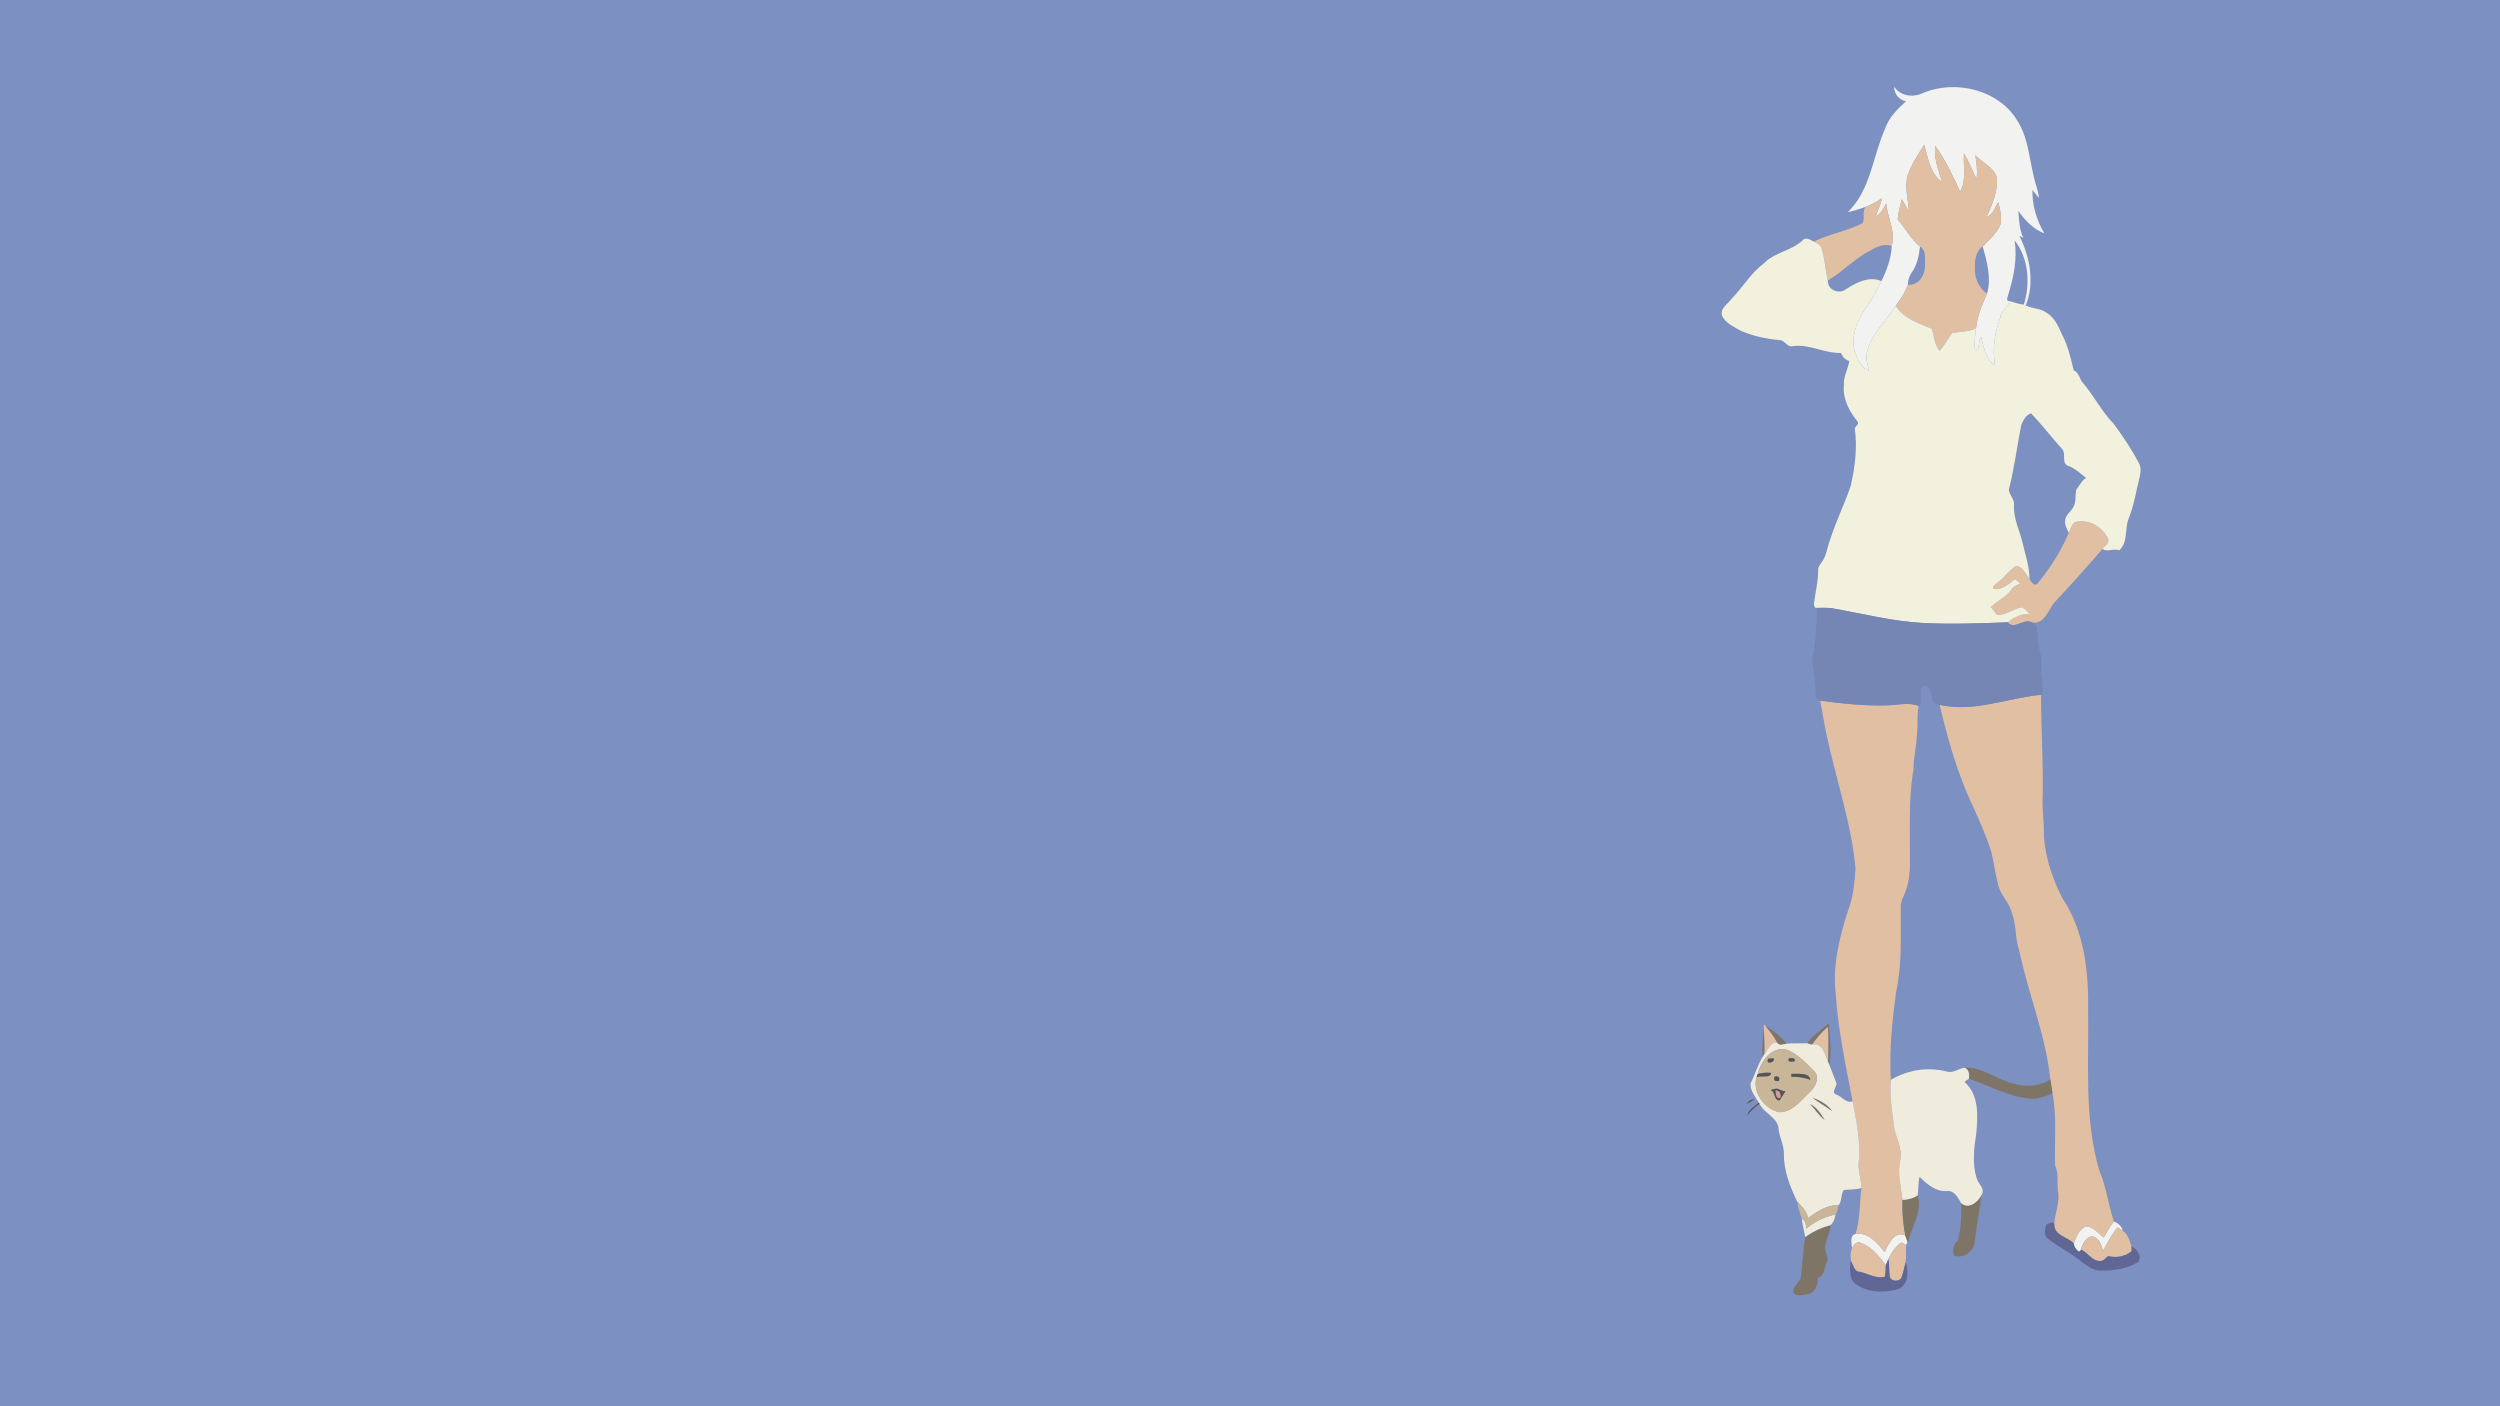 <svg height="1080" width="1920" xmlns="http://www.w3.org/2000/svg">
  <path id="background" d="m0 0h1920v1080h-1920z" fill="#7c90c2"/>
  <g id="transform" transform="translate(0,0) scale(1.00)">
    <path id="color1" d="m1454.71 66.551c-.06 5.52 3.74 10.25 9.18 11.26-6.91 6-13.51 12.83-16.44 21.75-9.29 21.18-10.91 46.44-28.29 63.349 4.69-1.02 9.3-2.46 13.83-4.07 4.39-1.54 8.38-3.931 12.19-6.561-.66 5.04-3.48 9.41-4.55 14.33 3.61-2.59 5.97-6.399 7.98-10.289.98 11.01 7.34 21.29 4.22 32.51-.28 9.52-3.76 18.601-7.9 27.051-3.44 5.96-5.76 12.569-10.23 17.889-7.48 10.38-13.75 23.501-10.21 36.541 2.48 5.34 4.46 12.339 10.79 14.199-.71-4.55-2.8-9.13-1.47-13.77 3.11-14.26 14.87-23.981 22.14-36.041 3.83-4.89 7.24-10.17 9.27-16.09.21-3.33.95-6.659 3.02-9.359 4.12-5.81 5.58-12.931 6.32-19.881-7.06-5.8-11.18-14.079-17.08-20.859.2-5.24 1.97-10.331 3.02-15.471 2.1 2.76 3.1 6.261 5.62 8.721-.82-8.9-3.34-17.96-1.14-26.86 2.93-8.5 7.92-16.089 12.77-23.589 3.07 9.88 4.43 22.089 13.66 28.369-2.52-9.04-6.48-18.05-5.1-27.67 7.65 10.89 13.6 22.939 18.97 35.099 5.14-8.02 2.35-19.67 3.01-29.17 4.01 6.16 6.51 13.101 9.63 19.711.98-6.18.09-12.411-.9-18.531 5.49 6.05 14.52 9.261 16.7 17.901.44 10.36-3.76 20.32-8.03 29.56 5.03-1.44 6.27-7.399 8.98-11.269 1.33 5.57 3.04 11.45 1.68 17.16-2.85 6.79-8.65 11.699-13.67 16.859 3.35 11.55 6.87 24.389 3.35 36.199-3.78 8.55-7.67 17.261-8.42 26.701-.8 5.65-1.55 11.391-.7 17.081 4.13-.29 1.83-7.421 4.58-10.321 2.03 7.69 3.55 17.06 10.75 21.69-2.32-12.43-.39-24.889 3.96-36.629.26-5.55 6.06-7.651 7.19-12.811-3.4.02-1.35-3.17-1.04-5.06 4.21-13.36 7.03-27.48 4.89-41.51 10.78 13.8 12.16 32.9 7.08 49.24.35.17 1.07.5 1.43.66 7.09-17.27 3.2-37.14-4.84-53.41.99.47 1.99.991 3.01 1.471-3.19-6.42-3.19-13.681-3.85-20.651 5.08 7.3 11.59 14.039 20.06 17.299-6.03-10.04-9.55-21.659-9.2-33.429 1.67 2.05 3.17 4.261 4.99 6.211-.4-4.74-2.25-9.172-3.32-13.772-4.03-14.8-4.41-30.859-12.54-44.309-13.88-24.89-48.09-33.27-73.43-22.43-7.51 3.56-17.19 2.29-21.92-5zm168.84 871.648c-3.39 3.6-5.37 8.151-7.92 12.301-4.09-3.45-7.89-8.31-13.61-8.75-5.25 2.34-7.5 8.19-9.38 13.23-.27 2.34 4.62 9.249 5.45 4.629 1.26-4.35 3.87-9.639 8.95-10.109 5.21 1.23 6.87 6.661 8.04 11.221 3.52-6.14 6.51-12.632 11.22-18.022 1.41.72 2.7 1.661 4.04 2.571-.85-3.36-3.54-6.041-6.79-7.071zm-196.61 9.295c-.6.012-1.22.06-1.84.147-4.8 1.21-2.92 7.27-2.8 10.82 1.43-2.17 3.29-5.381 6.42-4.061 8.54 2.76 14.23 10.4 19.58 17.17.64-1.54 1.3-3.08 1.99-4.58 2.21-4.94 5.45-9.651 9.92-12.791 1.25.55 2.4 1.301 3.59 2.041.31-.65.92-1.949 1.23-2.599-.68-1.61-1.29-3.231-1.81-4.881-8.19-3.68-13.17 6.709-15.73 12.849-5.34-6.328-11.56-14.29-20.55-14.115z" fill="#f2f3f1"/>
    <path id="color2" d="m1477.75 111.311c-4.85 7.5-9.84 15.089-12.77 23.589-2.2 8.9.32 17.96 1.14 26.86-2.52-2.46-3.52-5.961-5.62-8.721-1.05 5.14-2.82 10.231-3.02 15.471 5.9 6.78 10.02 15.059 17.08 20.859 4.88 2.85 3.72 8.871 3.82 13.641.41 7.57-4.47 16.619-13.16 15.599-2.03 5.92-5.44 11.2-9.27 16.09 5.83 9.99 17.62 13.701 27.69 17.711 1.74 5.54 1.86 12.111 5.95 16.901 3.8-3.99 6.27-8.95 9.51-13.35 6.06-1.53 12.7-.931 18.51-3.731.75-9.44 4.64-18.151 8.42-26.701-5.68-4.03-9.05-10.609-9.28-17.549-.29-6.5-.02-14.6 5.93-18.65 5.02-5.16 10.82-10.069 13.67-16.859 1.36-5.71-.35-11.59-1.68-17.16-2.71 3.87-3.95 9.829-8.98 11.269 4.27-9.24 8.47-19.2 8.03-29.56-2.18-8.64-11.21-11.851-16.7-17.901 1 6.12 1.88 12.351.9 18.531-3.12-6.61-5.62-13.551-9.63-19.711-.66 9.5 2.13 21.15-3.01 29.17-5.37-12.16-11.32-24.209-18.97-35.099-1.38 9.62 2.58 18.63 5.1 27.67-9.23-6.28-10.59-18.489-13.66-28.369zm-32.57 40.968c-3.81 2.63-7.8 5.021-12.19 6.561-3.23 3.5-.46 8.959-2.59 12.529-11.8 6.35-25.39 8.132-37.33 14.182 2.07 1.22 4.76 2.12 5.67 4.59 2.83 8.13 3.05 16.849 5.01 25.189 11.69-6.55 20.64-17.06 32.8-22.93 4.85-3.03 10.51-5.48 16.28-3.57 3.12-11.22-3.24-21.5-4.22-32.51-2.01 3.89-4.37 7.699-7.98 10.289 1.07-4.92 3.89-9.29 4.55-14.33zm153.96 248.065c-1.96-.063-3.94.166-5.91.726-2.35 2.1-3.04 5.41-4.37 8.17-5.94 13.73-13.97 26.61-23.44 38.16-2.41 3.85-5.45-.25-6.77-2.8-3-3.58-5.25-9.85-10.56-9.87-5.06 3.22-8.45 8.389-13.14 12.049-1.68 1.57-4.31 2.761-4.31 5.381 6.78 1.52 12.1-3.6 16.88-7.51 1.5 1 2.8 2.289 4.03 3.629-2.63 1.01-5.34 2.082-6.85 4.612-4.11 5.82-10.93 8.64-15.9 13.49 2.28 1.46 3.1 4.49 5.26 5.84 6.75.22 12.31-4.821 18.85-5.891 2.3 1.28 4.06 3.32 5.82 5.25-6.36-.48-11.91 2.74-16.85 6.33 5.01 6.31 12.42-3.52 18.79.17 9.16 1.44 12.23-8.929 16.58-14.769 12.75-13.61 25.15-27.531 37.38-41.651 1.65-2.31 5.33-4.321 4.52-7.551-3.54-7.759-11.51-13.492-20.01-13.765zm-31.63 133.256c-26 2.42-51.56 13.711-77.87 7.711 6.3 26.47 13.7 52.98 25.45 77.66 5.16 11.48 10.4 22.969 14.14 35.009 2.44 9.2 3.23 18.791 6.01 27.911 2.45 6.84 8.16 12.029 9.87 19.209 3.67 9.4 2.3 19.741 5.73 29.211 6.9 33.14 20.28 64.838 23.85 98.628.53 3.54 1.04 7.082 1.61 10.622 3.49 18.3 1.42 37.01 2.01 55.49 2.78 6.02 1.6 12.608 2.02 18.988 2.11 8.82-2.25 17.37-2.61 26.15-.38 8.78 10.15 9.591 14.92 14.791 1.88-5.04 4.13-10.89 9.38-13.23 5.72.44 9.52 5.3 13.61 8.75 2.55-4.15 4.53-8.701 7.92-12.301-4.48-12.96-5.84-26.86-11.39-39.5-11.58-39.87-7.86-81.749-8.47-122.709.49-29.56-2.88-60.851-19.69-86.051-7.52-14.59-12.9-30.539-14.26-46.959.29-10.69-1.55-21.28-.96-31.98.54-25.85-1.27-51.58-1.27-77.4zm-169.7 4.461c1.85 8.18 2.84 16.519 4.71 24.709 7.11 34.83 19.33 68.699 22.51 104.259-.72 10.84-1.7 21.921-5.7 32.141-6.72 20.88-12.16 42.891-9.43 64.961 1.85 27.56 7.76 54.609 12.88 81.689 2.95 14.19 5.55 28.67 5.28 43.19-2.21 7.85 1.27 15.52 1.55 23.32-1.56 11.78-.88 23.841-4.51 35.311 10-1.39 16.69 7.218 22.39 13.968 2.56-6.14 7.54-16.529 15.73-12.849-1.65-9-2.47-18.08-2.12-27.24-1.03-10.01-4.06-19.96-1.8-30.09 2.47-9.6-4.06-18.039-4.8-27.369-1.51-11.48-3.47-23.141-2.35-34.711-1.3-22.44 1.01-44.979 4.02-67.209 4.7-21.41 3.56-43.411 3.56-65.151-.22-4.48 2.27-8.35 3.73-12.41 3.01-8.15 3.61-16.96 3.34-25.57.18-22.69-1.15-45.56 2.77-68.01-.16-8.72 2.36-17.14 2.53-25.83 1.19-7.65-.14-15.471 1.48-23.051-7.58-2.89-15.76-.719-23.58-.449-17.47.6-34.94-1.269-52.19-3.609zm-42.99 249.035c-.21-.022-.31.194-.31.644.34 7.31.72 14.641.46 21.971 2.69-3.14 5.17-10.401 10.05-8.801-2.37-4.8-5.76-8.991-9.2-13.041-.46-.495-.79-.752-1-.773zm49.15 1.523c-5.04 3.67-8.76 8.731-12.49 13.651 8.65-1.9 10.08 7.909 12.62 13.669.07-9.11.54-18.23-.13-27.32zm222.33 154.08c-4.71 5.39-7.7 11.882-11.22 18.022-1.17-4.56-2.83-9.991-8.04-11.221-5.08.47-7.69 5.759-8.95 10.109 5.46 2.2 8.48 9.04 14.89 8.83 2.66.12 4.13-2.34 6.04-3.75 6.07 1.48 13.29.46 18.1-3.83 0-1.27-.05-2.519-.16-3.759-1.49-4.26-2.61-9.19-6.62-11.83-1.34-.91-2.63-1.851-4.04-2.571zm-199.21 11.399c-2.18.148-3.63 2.6-4.79 4.363-1.18 3.43-1.52 7.25-.4 10.76 1.37 2.38 2.03 5.67 4.46 7.17 7.25.89 13.61 5.969 21.18 4.209.62-2.98.59-6.03.76-9.03-5.35-6.77-11.04-14.41-19.58-17.17-.59-.247-1.13-.337-1.63-.302zm33.12.101c-4.47 3.14-7.71 7.851-9.92 12.791.85 4.25.39 8.611.95 12.901.35 4.62 8.29 4.99 9.32.57 1.35-3.63 1.9-7.492 3.05-11.182.44-4.33.09-8.699.19-13.039-1.19-.74-2.34-1.491-3.59-2.041z" fill="#e1bfa2"/>
    <path id="color3" d="m1387.09 183.283c-.91.028-1.8.367-2.58 1.207-8.64 8.24-21.75 9.181-30.05 17.971-10.02 7.36-16.08 18.439-24.76 27.129-2.72 4.03-8.91 7.23-7.17 12.92 2.86 5.99 9.54 8.67 14.99 11.82 9.27 3.82 19.25 6.04 29.24 6.84 4.12.14 5.77 5.88 10.24 4.67 12.74-1.8 24.28 5.719 36.95 5.189 1.02 3.13 3.12 5.231 6.28 6.221-.89 6.34-4.69 12.11-4.12 18.73-1.03 10.26 4.08 19.829 10.34 27.559 1.86 2.01-1.41 3.631-2 5.551 2.11 14.67.16 29.739-3.12 44.109-4.69 13.98-11.39 27.221-15.81 41.321-2.25 5.54-2.6 11.869-6.15 16.839-1.29 2.05-3.28 3.982-3.02 6.602.06 8.47-2.13 16.709-3.16 25.059-.23 1.48.04 4.18 2.2 3.82 3.82-.01 7.67-.199 11.49.301 23.46 4.1 46.67 10.119 70.55 11.349 21.47 1.04 43.02.26 64.45-.58 4.94-3.59 10.49-6.81 16.85-6.33-1.76-1.93-3.52-3.97-5.82-5.25-6.54 1.07-12.1 6.111-18.85 5.891-2.16-1.35-2.98-4.38-5.26-5.84 4.97-4.85 11.79-7.67 15.9-13.49 1.51-2.53 4.22-3.602 6.85-4.612-1.23-1.34-2.53-2.629-4.03-3.629-4.78 3.91-10.1 9.03-16.88 7.51.04-2.62 2.63-3.811 4.31-5.381 4.69-3.66 8.08-8.829 13.14-12.049 5.31.02 7.56 6.29 10.56 9.87-.02-9.55-3.27-18.681-5.37-27.901-2.23-9.56-7.15-18.688-6.52-28.738.67-4.54-3.77-7.661-3.95-11.941 4.15-16.38 6.32-33.21 9.52-49.77 1.58-3.43 3.59-7.9 7.64-8.75 8.2 8.64 15.49 18.2 23.47 27.09 3.92 3.51-.73 10.86 4.77 13.15 5.41 1.89 9.53 5.88 13.97 9.35-3.63 1.78-4.86 5.82-7.44 8.66-1.32 4.37.03 9.43-2.37 13.58-1.88 3.68-6.21 6.169-6.34 10.619-.42 3.38 1.44 6.361 2.83 9.291 1.33-2.76 2.02-6.07 4.37-8.17 10.49-2.99 21.56 3.489 25.92 13.039.81 3.23-2.87 5.241-4.52 7.551 4 2.47 8.6-.669 12.92.971 7.17-6.32 3.96-16.661 7.38-24.641 4.13-10.49 5.81-21.67 8.52-32.56.86-3.57.72-7.48-1.24-10.67-5.47-10.23-11.99-19.891-18.85-29.231-9.25-9.36-15.07-21.389-23.59-31.379-2.9-3.09-2.9-7.919-7.19-9.759-2.26-9.22-4.29-18.721-8.84-27.211-2.92-6.53-5.93-13.68-12.5-17.34-4.65-3.19-10.61-2.74-15.49-5.27-.36-.16-1.08-.49-1.43-.66-3.8-.19-7.3-1.73-10.93-2.67-1.13 5.16-6.93 7.261-7.19 12.811-4.35 11.74-6.28 24.199-3.96 36.629-7.2-4.63-8.72-14-10.75-21.69-2.75 2.9-.45 10.031-4.58 10.321-.85-5.69-.06-11.431.7-17.081-5.81 2.8-12.45 2.201-18.51 3.731-3.24 4.4-5.71 9.36-9.51 13.35-4.09-4.79-4.21-11.361-5.95-16.901-10.07-4.01-21.86-7.721-27.69-17.711-7.27 12.06-19.03 21.781-22.14 36.041-1.33 4.64.76 9.22 1.47 13.77-6.33-1.86-8.31-8.859-10.79-14.199-3.54-13.04 2.73-26.161 10.21-36.541 4.47-5.32 6.79-11.929 10.23-17.889-10.14-4.33-20.52 1.819-28.85 7.269-5.7 2.37-12.49-1.18-12.33-7.82-1.96-8.34-2.18-17.059-5.01-25.189-.91-2.47-3.6-3.37-5.67-4.59-1.75-.887-3.96-2.329-5.98-2.268z" fill="#f2f1dd"/>
    <path id="color4" d="m1401.13 466.799c-1.91-.014-3.83.036-5.74.041-.16 13.53-1.13 27.241-3.7 40.461 1.25 8.86 2.95 17.729 2.69 26.709-.13 2 1.78 3.351 3.43 4.051 17.25 2.34 34.72 4.209 52.19 3.609 7.82-.27 16-2.441 23.58.449 5.03-4.28-2-13.159 4.45-15.469 7.99 1.57 2.46 14.611 11.61 14.661 26.31 6 51.87-5.291 77.87-7.711 2.35-2.96.99-7.69.85-11.28-1.89-7.48.83-15.431-2-22.711-1.12-5.72-1.6-11.568-1.87-17.388-.01-2.18-2.18-3.271-3.82-4.141-6.37-3.69-13.78 6.14-18.79-.17-21.43.84-42.98 1.62-64.45.58-23.88-1.23-47.09-7.249-70.55-11.349-1.91-.25-3.83-.328-5.75-.342z" fill="#7586b4"/>
    <path id="color5" d="m1404.53 786c-5.82 4.64-12.31 9.251-16.72 15.141 1.2.35 2.37 1.069 3.67 1.129 3.73-4.92 7.45-9.981 12.49-13.651.67 9.09.23 18.21.13 27.32.19.41.56 1.221.74 1.631 2.23-10.31.3-21.12-.31-31.57zm-50.02 1.74c.07 7.96-1.89 15.939-.71 23.869.29-.48.88-1.428 1.17-1.898.26-7.33-.12-14.661-.46-21.971zm1.31.129c3.44 4.05 6.83 8.241 9.2 13.041 1.64 2.76 4.84.75 7.29.6-4.63-5.41-10.3-10.131-16.49-13.641zm155.08 32.088c-.65-.007-1.3.01-1.96.053 3.37 1.54 3.56 5.201 3.23 8.461 15.24 4.99 29.54 13.54 45.78 15.17 6.4.9 12.64-1.44 18.35-4.08-.57-3.54-1.08-7.082-1.61-10.622-10.92 7.62-25.34 5.19-36.89.43-8.71-3.74-17.17-9.3-26.9-9.412zm-119.14 22.893c4.71 3.98 10.49 6.94 15.52 10.66-3.39-5.31-9.69-8.56-15.52-10.66zm-1.86 4.939c3.91 4.1 7.13 9.141 11.52 12.611-2.65-4.97-6.24-10.291-11.52-12.611zm131.84 70.041c-2.69 5.47-9.86 11.19-15.57 6.16.36 9.61-.12 19.361-2.47 28.721-3.42 2.91-4.48 7.33-3 11.59 7.13 2.59 15.19-3.001 15.82-10.391 1.52-12.06 3.62-24.04 5.22-36.08zm-48.95.221c-3.48 2.31-7.56 3.339-11.69 3.469-.35 9.16.47 18.24 2.12 27.24.52 1.65 1.13 3.271 1.81 4.881l.55.619c2.25-12.12 11.1-23.539 7.21-36.209zm-66.86 22.789c-6.94 1.97-13.7 4.841-19.47 9.221-1.92 10.45-1.89 21.189-3.66 31.679-1.47 3.72-6.32 6.219-5.37 10.799 1.74 3.77 6.44 1.781 9.59 1.541 6.5-.1 9.23-7.261 9.23-12.791 5.3-1.81 4.68-7.85 6.83-12.09 1.79-3.76-1.71-7.369-1.48-11.199.47-5.95 4.1-11.17 4.33-17.16z" fill="#7f7566"/>
    <path id="color6" d="m1363.3 800.699c-3.78.361-5.98 6.264-8.33 9.012-.29.47-.88 1.418-1.17 1.898-4.05 6.42-5.92 13.851-9.4 20.551-.32 5.49 3.71 10.101 6.3 14.651.15.21.44.629.59.839 3.79 7.85 14.86 10.81 14.76 20.36.95 6.09 4.01 11.73 4.01 17.99-.29 12.86 4.69 25.28 10.1 36.66 3.48 3.78 7.54 7.46 8.39 12.82 6.86-4.9 14.45-10.28 23.32-9.72 2.86-2.63 1.68-8.621 4.19-11.811 4.51-.53 9.17-.149 13.55-1.619-.28-7.8-3.76-15.47-1.55-23.32.27-14.52-2.33-29-5.28-43.19-4.86 1.8-8.18-3.76-12.42-5.17-4.08-1.31-.34-5.629.18-8.269-1.79-4.98-3.83-9.871-5.7-14.811-.18-.41-.55-1.221-.74-1.631-2.54-5.76-3.97-15.569-12.62-13.669-1.3-.06-2.47-.779-3.67-1.129-5.16.39-10.35-.091-15.5.369-2.45.15-5.65 2.16-7.29-.6-.61-.2-1.18-.262-1.72-.211zm5.15 5.039c1.35-.023 2.75.161 4.19.582 8.77 3.48 15.09 10.95 21.63 17.44 2.84 4.81-.16 11.061-3.97 14.551-6.85 6.34-13.05 15.398-23.27 15.888-11.74-1.92-21.53-15.409-18-26.969l.96-2.441c1.87-8.68 8.99-18.891 18.46-19.051zm140.49 14.272c-4.75.54-8.97 4.47-13.89 2.92-14.45-3.73-30.14-1.25-42.9 6.42-1.12 11.57.84 23.231 2.35 34.711.74 9.33 7.27 17.769 4.8 27.369-2.26 10.13.77 20.08 1.8 30.09 4.13-.13 8.21-1.159 11.69-3.469.58-4.76.35-9.601 1.39-14.301 5.61 5.57 12.3 11.45 20.79 11.01 5.82-.9 8.77 5.02 11.2 9.23 5.71 5.03 12.88-.69 15.57-6.16 3.24-4.97-2.41-8.47-3.65-12.92-3.6-11.33-1.99-23.33-.27-34.83 1.15-12.86 2.07-28.14-7.89-38-2.5-1.65 1.14-2.579 2.24-3.609.33-3.26.14-6.921-3.23-8.461zm-117.18 22.84c5.83 2.1 12.13 5.35 15.52 10.66-5.03-3.72-10.81-6.68-15.52-10.66zm-1.86 4.939c5.28 2.32 8.87 7.641 11.52 12.611-4.39-3.47-7.61-8.511-11.52-12.611zm19.88 84.861c-8.28 1.79-16.11 5.28-22.42 11.02-.62-2.8-.25-6.521-3.62-7.471.61 4.67 1.86 9.232 2.72 13.862 5.77-4.38 12.53-7.251 19.47-9.221 2.35-1.94 3.09-5.33 3.85-8.19z" fill="#efecdd"/>
    <path id="color7" d="m1368.45 805.738c-9.47.16-16.59 10.371-18.46 19.051 3.32-.74 6.74-1.248 10.16-.828-.16 4.46-7.7 1.749-11.12 3.269-3.53 11.56 6.26 25.049 18 26.969 10.22-.49 16.42-9.548 23.27-15.888 3.81-3.49 6.81-9.741 3.97-14.551-6.54-6.49-12.86-13.96-21.63-17.44-1.44-.421-2.84-.605-4.19-.582zm7.86 6.951c1.38.027 2.5.427 1.94 2.42-2.1-.01-5.83 1.14-4.44-2.33.73.012 1.66-.106 2.5-.09zm-14.05.192c.94 3.68-6.96 4.78-4.22.17 1.38-.17 2.79-.22 4.22-.17zm13.41 11.789c4.64.32 13.7-1.34 14.68 4.58-4.67-1.73-9.57-2.369-14.52-2.279-.04-.58-.16-1.731-.16-2.301zm-11.04 2.023c1.59.103 2.35 1.139 1.57 3.397-2.78.74-4.15-.369-3.41-3.199.69-.163 1.31-.232 1.84-.198zm-.29 9.373c2.34.095 4.36 2.326 6.96 1.914-1.6 2.31-2.95 4.789-4.5 7.129-4.68.23-3.06-6.6-7.04-7.99 1.16-.36 2.35-.679 3.56-.949.35-.088.69-.117 1.02-.104zm15.82 86.594c.79 4.59 2.11 9.149 3.58 13.539 3.37.95 3 4.671 3.62 7.471 6.31-5.74 14.14-9.23 22.42-11.02 1.34-2.04 1.85-4.5 2.09-6.89-8.87-.56-16.46 4.82-23.32 9.72-.85-5.36-4.91-9.04-8.39-12.82z" fill="#c9b699"/>
    <path id="color8" d="m1376.31 812.689c-.84-.016-1.77.102-2.5.09-1.39 3.47 2.34 2.32 4.44 2.33.56-1.993-.56-2.393-1.94-2.42zm-14.05.192c-1.43-.05-2.84 0-4.22.17-2.74 4.61 5.16 3.51 4.22-.17zm-4.67 10.928c-2.56.001-5.11.425-7.6.98l-.96 2.441c3.42-1.52 10.96 1.191 11.12-3.269-.85-.105-1.71-.153-2.56-.152zm18.08.861c.04.57.16 1.721.16 2.301 4.95-.09 9.85.549 14.52 2.279-.98-5.92-10.04-4.26-14.68-4.58zm-11.04 2.023c-.53-.034-1.15.035-1.84.198-.74 2.83.63 3.939 3.41 3.199.78-2.258.02-3.294-1.57-3.397zm-.29 9.373c-.33-.013-.67.016-1.02.104-1.21.27-2.4.589-3.56.949 3.98 1.39 2.36 8.22 7.04 7.99 1.55-2.34 2.9-4.819 4.5-7.129-2.6.412-4.62-1.819-6.96-1.914zm-.61 1.473c3.43-.21 4.16 3.211 3.43 5.871-3.29.27-3.43-3.561-3.43-5.871zm-16.84 6.639c-.28.035-.74.143-1.4.342-1.91.5-3.22 2.08-4.5 3.47 1.62-.744 7.91-4.06 5.9-3.812zm3.81 2.633c-3.3 2.87-7.73 5.46-8.8 9.99 2.64-3.54 5.71-6.681 9.39-9.151-.15-.21-.44-.629-.59-.839z" fill="#535453"/>
    <path id="color9" d="m1363.73 837.539c.04 2.31.14 6.141 3.43 5.871.73-2.66-.04-6.081-3.43-5.871z" fill="#da9b8f"/>
    <path id="color10" d="m1575.88 938.988c-1.45.016-3.33.943-4.27 1.643-1.4 3.47-2.03 8.789 1.66 11.109 7.82 5.97 16.75 10.309 24.38 16.539 4.63 3.26 9.31 7.501 15.31 7.551 10.05.26 20.6-1.33 29.29-6.65 2.98-4.85-1.01-9.86-5.29-12.08.16 1.24.16 2.489.16 3.759-4.81 4.29-12.03 5.31-18.1 3.83-1.91 1.41-3.38 3.87-6.04 3.75-6.41.21-9.43-6.63-14.89-8.83-.83 4.62-5.72-2.289-5.45-4.629-4.77-5.2-15.3-6.011-14.92-14.791-.25-.892-.97-1.21-1.84-1.201zm-125.59 28.002c-.69 1.5-1.35 3.04-1.99 4.58-.17 3-.14 6.05-.76 9.03-7.57 1.76-13.93-3.319-21.18-4.209-2.43-1.5-3.09-4.79-4.46-7.17l-.78-.522c-.08 5.6-1.4 12.65 3.29 16.84 8.87 7.14 21.36 7.5 32 4.9 9.21-2.06 9.8-14.02 7.2-21.16-1.15 3.69-1.7 7.552-3.05 11.182-1.03 4.42-8.97 4.05-9.32-.57-.56-4.29-.08-8.651-.95-12.901z" fill="#616795"/>
  </g>
</svg>
